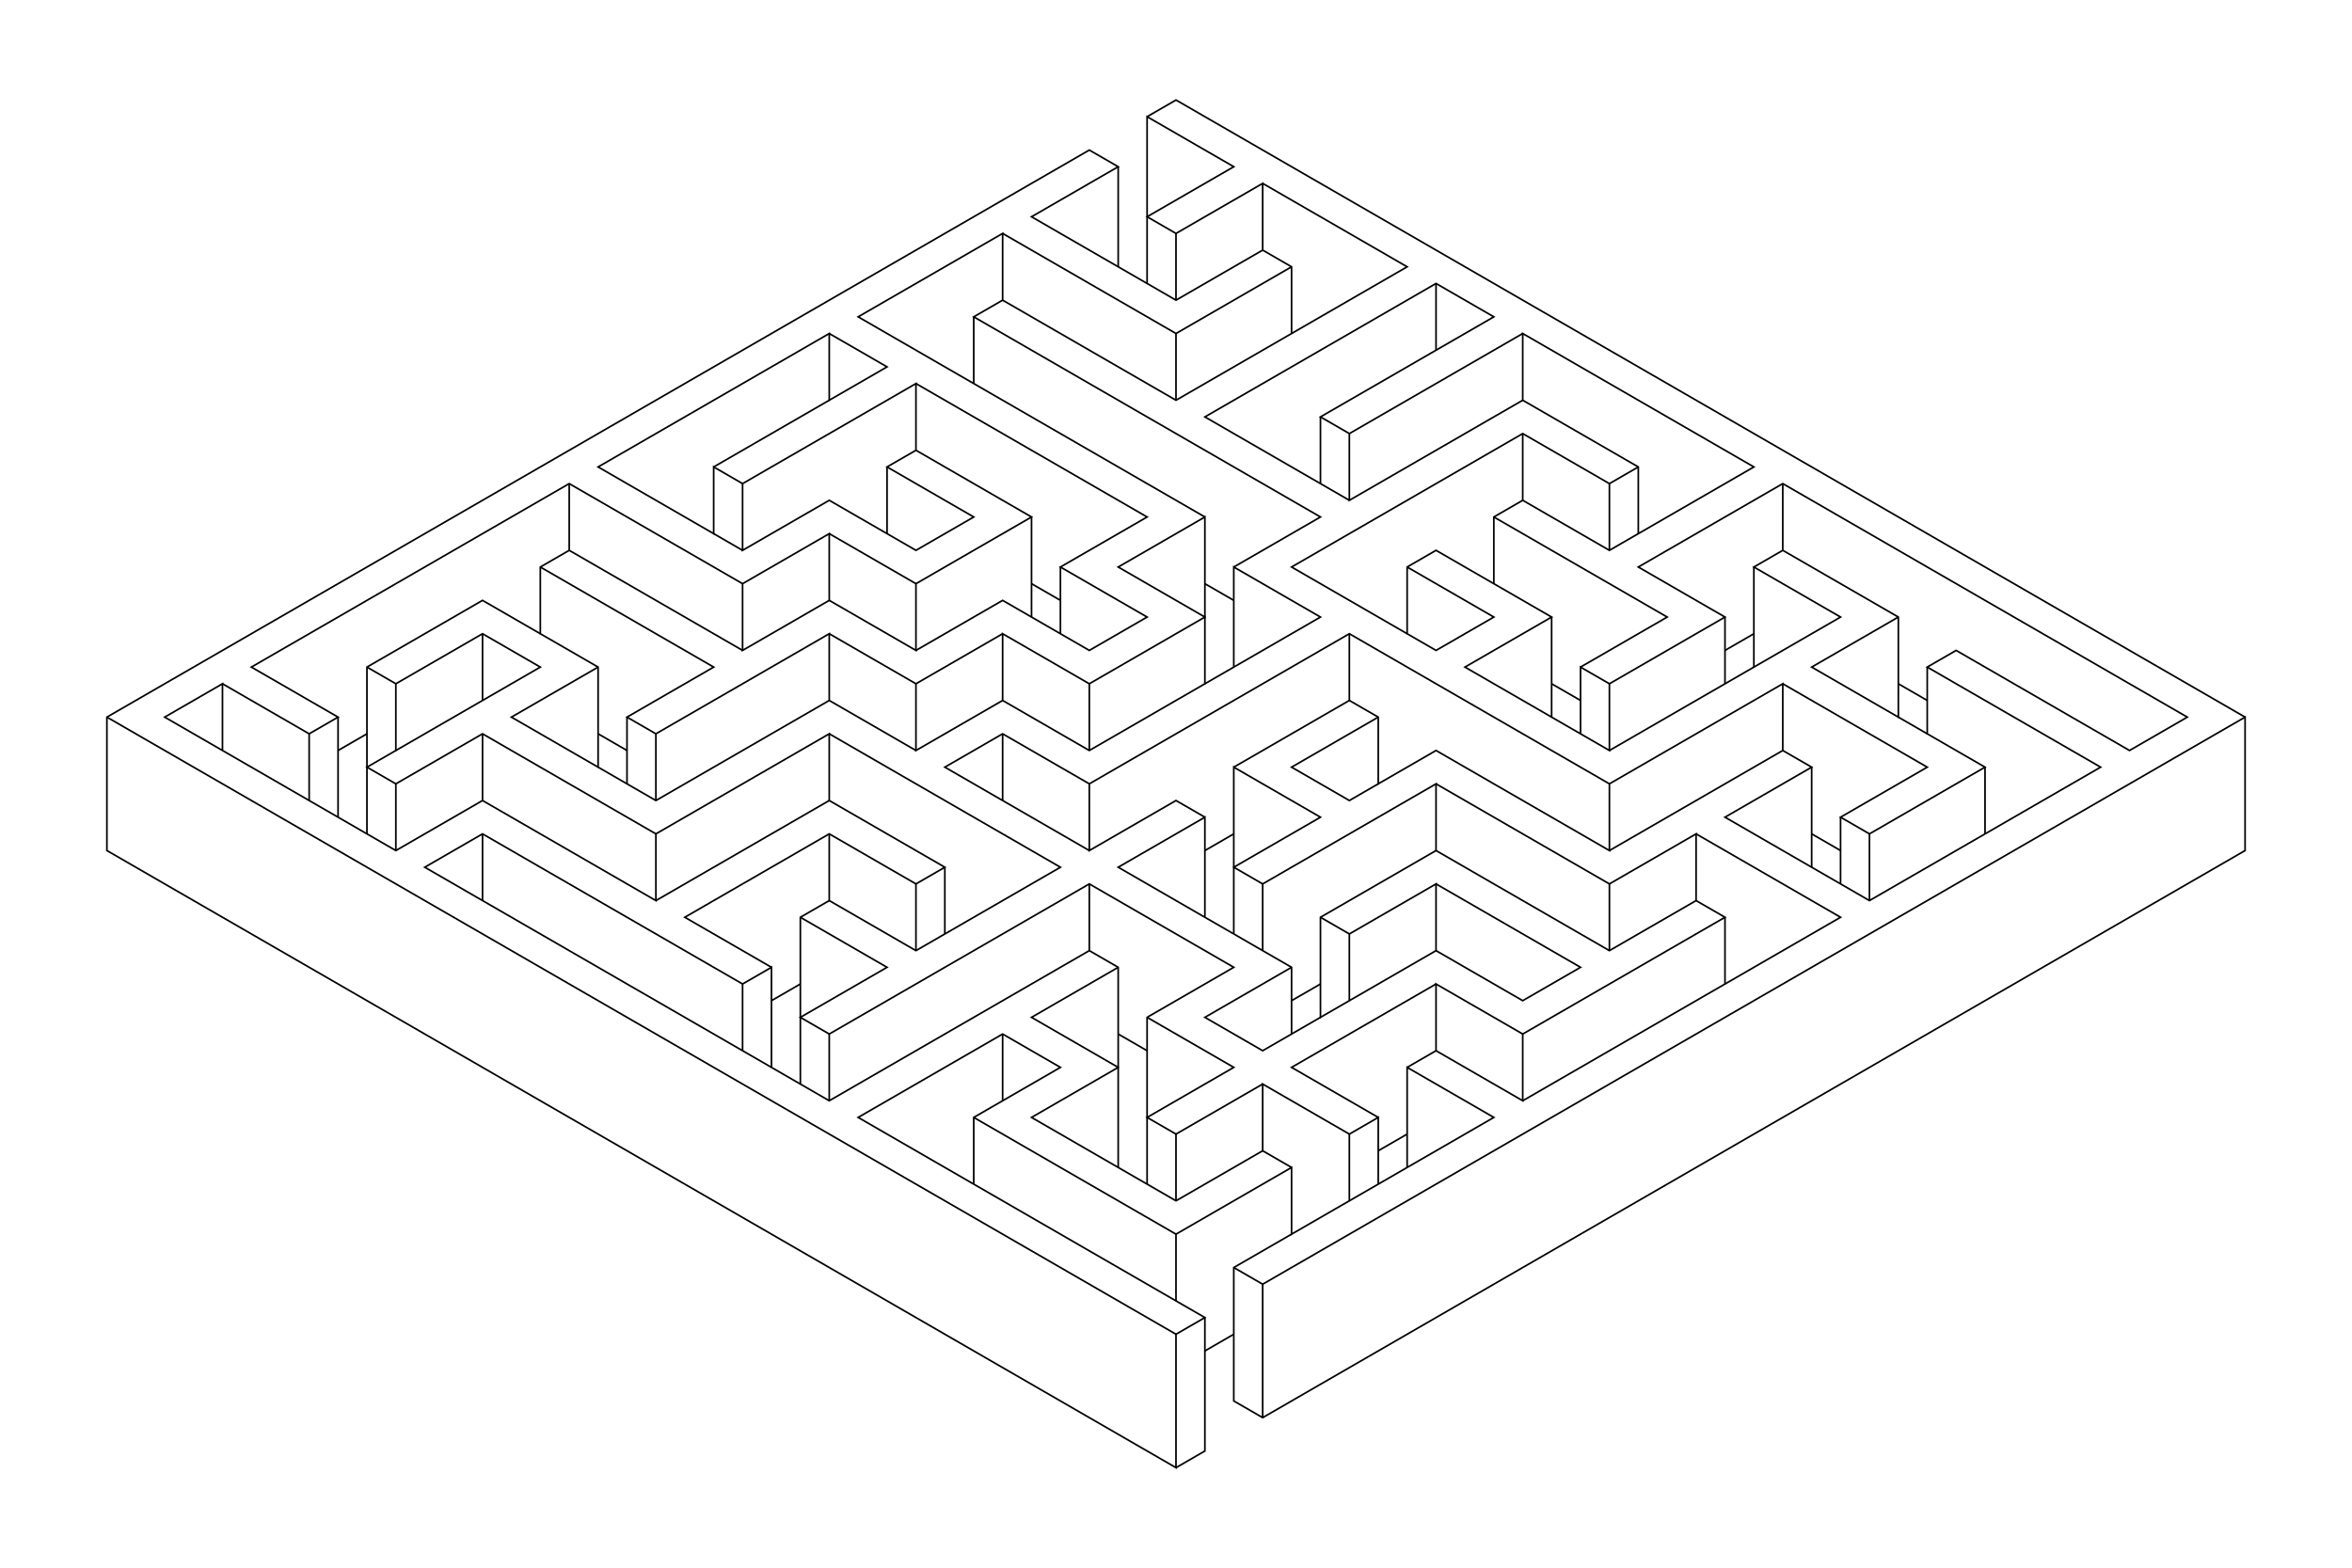 <svg xmlns="http://www.w3.org/2000/svg" xmlns:inkscape="http://www.inkscape.org/namespaces/inkscape" viewBox="-70.494 -12.1 140.989 90.2" fill="none" stroke="black" stroke-width="0.1" width="150mm" height="100mm">
<g inkscape:groupmode="layer" id="layer2" inkscape:label="2-black" style="display:inline" stroke="black">
<polyline points="
0.0 0
5.196 -3
5.196 1
0.0 4
-8.66 -1
-3.464 -4
-5.196 -5
-64.086 29
-64.086 37
0.0 74
0.0 66
1.732 65
-19.053 53
-10.392 48
-6.928 50
-12.124 53
-12.124 57
"/>
<polyline points="
-12.124 53
0.0 60
6.928 56
6.928 60
19.053 53
13.856 50
13.856 56
"/>
<polyline points="
12.124 57
12.124 53
10.392 54
5.196 51
5.196 55
6.928 56
"/>
<polyline points="
5.196 55
0.0 58
-8.66 53
-3.464 50
-3.464 44
-5.196 43
-20.785 52
-45.033 38
-41.569 36
-25.981 45
-24.249 44
-24.249 50
"/>
<polyline points="
-25.981 49
-25.981 45
"/>
<polyline points="
-24.249 44
-29.445 41
-20.785 36
-15.588 39
-13.856 38
-20.785 34
-20.785 30
-31.177 36
-31.177 40
-41.569 34
-46.765 37
-60.622 29
-57.158 27
-57.158 31
"/>
<polyline points="
-57.158 27
-51.962 30
-50.229 29
-55.426 26
-36.373 15
-25.981 21
-20.785 18
-20.785 22
-25.981 25
-25.981 21
"/>
<polyline points="
-20.785 22
-15.588 25
-15.588 21
-8.66 17
-15.588 13
-17.321 14
-12.124 17
-15.588 19
-20.785 16
-25.981 19
-25.981 15
-15.588 9
-15.588 13
"/>
<polyline points="
-17.321 14
-17.321 18
"/>
<polyline points="
-20.785 18
-15.588 21
"/>
<polyline points="
-15.588 25
-10.392 22
-5.196 25
-1.732 23
-6.928 20
-1.732 17
-15.588 9
"/>
<polyline points="
-25.981 15
-27.713 14
-27.713 18
-34.641 14
-20.785 6
-20.785 10
-17.321 8
-20.785 6
"/>
<polyline points="
-20.785 10
-27.713 14
"/>
<polyline points="
-27.713 18
-25.981 19
"/>
<polyline points="
-25.981 25
-36.373 19
-36.373 15
"/>
<polyline points="
-36.373 19
-38.105 20
-38.105 24
-34.641 26
-34.641 32
-31.177 34
-20.785 28
-20.785 24
-31.177 30
-32.909 29
-27.713 26
-38.105 20
"/>
<polyline points="
-38.105 24
-41.569 22
-48.497 26
-48.497 36
"/>
<polyline points="
-50.229 35
-50.229 29
"/>
<polyline points="
-51.962 30
-51.962 34
"/>
<polyline points="
-50.229 31
-48.497 30
"/>
<polyline points="
-48.497 26
-46.765 27
-46.765 31
-48.497 32
-46.765 33
-41.569 30
-31.177 36
"/>
<polyline points="
-31.177 34
-31.177 30
"/>
<polyline points="
-32.909 29
-32.909 33
"/>
<polyline points="
-34.641 32
-39.837 29
-34.641 26
"/>
<polyline points="
-34.641 30
-32.909 31
"/>
<polyline points="
-41.569 30
-41.569 34
"/>
<polyline points="
-41.569 36
-41.569 40
"/>
<polyline points="
-46.765 37
-46.765 33
"/>
<polyline points="
-46.765 31
-38.105 26
-41.569 24
-46.765 27
"/>
<polyline points="
-41.569 28
-41.569 24
"/>
<polyline points="
-20.785 24
-15.588 27
-15.588 31
-10.392 28
-10.392 24
-5.196 27
1.732 23
1.732 27
-5.196 31
-10.392 28
"/>
<polyline points="
-5.196 27
-5.196 31
"/>
<polyline points="
1.732 27
8.66 23
3.464 20
3.464 26
"/>
<polyline points="
3.464 22
1.732 21
1.732 17
-3.464 20
1.732 23
1.732 21
"/>
<polyline points="
3.464 20
8.66 17
-12.124 5
-10.392 4
-10.392 0
-19.053 5
1.732 17
"/>
<polyline points="
-6.928 20
-6.928 24
"/>
<polyline points="
-8.66 23
-8.66 17
"/>
<polyline points="
-8.66 21
-6.928 22
"/>
<polyline points="
-10.392 24
-15.588 27
"/>
<polyline points="
-20.785 28
-15.588 31
"/>
<polyline points="
-20.785 30
-6.928 38
-15.588 43
-20.785 40
-20.785 36
"/>
<polyline points="
-20.785 34
-31.177 40
"/>
<polyline points="
-20.785 40
-22.517 41
-22.517 51
"/>
<polyline points="
-20.785 52
-20.785 48
-5.196 39
3.464 44
-1.732 47
-1.732 57
"/>
<polyline points="
-3.464 56
-3.464 50
-8.66 47
-3.464 44
"/>
<polyline points="
-5.196 43
-5.196 39
"/>
<polyline points="
-13.856 38
-13.856 42
"/>
<polyline points="
-15.588 43
-15.588 39
"/>
<polyline points="
-22.517 41
-17.321 44
-22.517 47
-20.785 48
"/>
<polyline points="
-24.249 46
-22.517 45
"/>
<polyline points="
-10.392 48
-10.392 52
"/>
<polyline points="
-3.464 48
-1.732 49
"/>
<polyline points="
-1.732 47
3.464 50
-1.732 53
0.0 54
5.196 51
"/>
<polyline points="
10.392 54
10.392 58
"/>
<polyline points="
6.928 60
3.464 62
3.464 70
5.196 71
64.086 37
64.086 29
5.196 63
5.196 71
"/>
<polyline points="
0.0 74
1.732 73
1.732 65
"/>
<polyline points="
0.0 66
-64.086 29
"/>
<polyline points="
-12.124 9
-12.124 5
"/>
<polyline points="
-10.392 4
0.0 10
13.856 2
5.196 -3
"/>
<polyline points="
5.196 1
6.928 2
6.928 6
"/>
<polyline points="
6.928 2
0.0 6
-10.392 0
"/>
<polyline points="
-3.464 2
-3.464 -4
"/>
<polyline points="
-1.732 3
-1.732 -7
3.464 -4
-1.732 -1
0.0 0
0.0 4
"/>
<polyline points="
0.0 6
0.0 10
"/>
<polyline points="
-1.732 -7
0.0 -8
64.086 29
"/>
<polyline points="
13.856 50
15.588 49
20.785 52
20.785 48
32.909 41
31.177 40
25.981 43
15.588 37
8.66 41
8.66 47
15.588 43
15.588 39
10.392 42
10.392 46
"/>
<polyline points="
8.66 45
6.928 46
6.928 44
-3.464 38
1.732 35
1.732 41
"/>
<polyline points="
3.464 42
3.464 32
8.66 35
3.464 38
5.196 39
15.588 33
15.588 37
"/>
<polyline points="
15.588 39
24.249 44
20.785 46
15.588 43
"/>
<polyline points="
10.392 42
8.66 41
"/>
<polyline points="
5.196 43
5.196 39
"/>
<polyline points="
1.732 37
3.464 36
"/>
<polyline points="
1.732 35
0.0 34
-5.196 37
-5.196 33
10.392 24
25.981 33
36.373 27
36.373 31
38.105 32
32.909 35
41.569 40
55.426 32
45.033 26
46.765 25
57.158 31
60.622 29
36.373 15
27.713 20
32.909 23
25.981 27
25.981 31
17.321 26
22.517 23
15.588 19
13.856 20
13.856 24
15.588 25
19.053 23
13.856 20
"/>
<polyline points="
19.053 21
19.053 17
20.785 16
25.981 19
34.641 14
20.785 6
20.785 10
27.713 14
27.713 18
"/>
<polyline points="
25.981 19
25.981 15
20.785 12
6.928 20
13.856 24
"/>
<polyline points="
10.392 24
10.392 28
3.464 32
"/>
<polyline points="
-5.196 33
-10.392 30
-13.856 32
-5.196 37
"/>
<polyline points="
-10.392 34
-10.392 30
"/>
<polyline points="
10.392 28
12.124 29
12.124 33
15.588 31
25.981 37
25.981 33
"/>
<polyline points="
25.981 31
39.837 23
34.641 20
36.373 19
36.373 15
"/>
<polyline points="
36.373 19
43.301 23
43.301 29
38.105 26
43.301 23
"/>
<polyline points="
45.033 26
45.033 30
48.497 32
41.569 36
39.837 35
45.033 32
36.373 27
"/>
<polyline points="
34.641 26
34.641 20
"/>
<polyline points="
32.909 23
32.909 27
"/>
<polyline points="
32.909 25
34.641 24
"/>
<polyline points="
25.981 27
24.249 26
24.249 30
"/>
<polyline points="
22.517 29
22.517 23
"/>
<polyline points="
24.249 26
29.445 23
19.053 17
"/>
<polyline points="
20.785 16
20.785 12
"/>
<polyline points="
20.785 10
10.392 16
10.392 12
8.66 11
19.053 5
15.588 3
1.732 11
10.392 16
"/>
<polyline points="
8.66 15
8.66 11
"/>
<polyline points="
10.392 12
20.785 6
"/>
<polyline points="
15.588 7
15.588 3
"/>
<polyline points="
27.713 14
25.981 15
"/>
<polyline points="
22.517 27
24.249 28
"/>
<polyline points="
15.588 33
25.981 39
31.177 36
31.177 40
"/>
<polyline points="
32.909 41
32.909 45
20.785 52
"/>
<polyline points="
20.785 48
15.588 45
15.588 49
"/>
<polyline points="
15.588 45
6.928 50
12.124 53
"/>
<polyline points="
13.856 54
12.124 55
"/>
<polyline points="
0.0 54
0.0 58
"/>
<polyline points="
0.0 60
0.0 64
"/>
<polyline points="
3.464 66
1.732 67
"/>
<polyline points="
5.196 63
3.464 62
"/>
<polyline points="
8.66 47
5.196 49
1.732 47
6.928 44
"/>
<polyline points="
6.928 46
6.928 48
"/>
<polyline points="
25.981 43
25.981 39
"/>
<polyline points="
25.981 37
36.373 31
"/>
<polyline points="
38.105 32
38.105 38
"/>
<polyline points="
39.837 39
39.837 35
"/>
<polyline points="
38.105 36
39.837 37
"/>
<polyline points="
41.569 36
41.569 40
"/>
<polyline points="
48.497 36
48.497 32
"/>
<polyline points="
45.033 30
43.301 29
"/>
<polyline points="
45.033 28
43.301 27
"/>
<polyline points="
31.177 36
39.837 41
32.909 45
"/>
<polyline points="
12.124 33
10.392 34
6.928 32
12.124 29
"/>
</g>
</svg>
